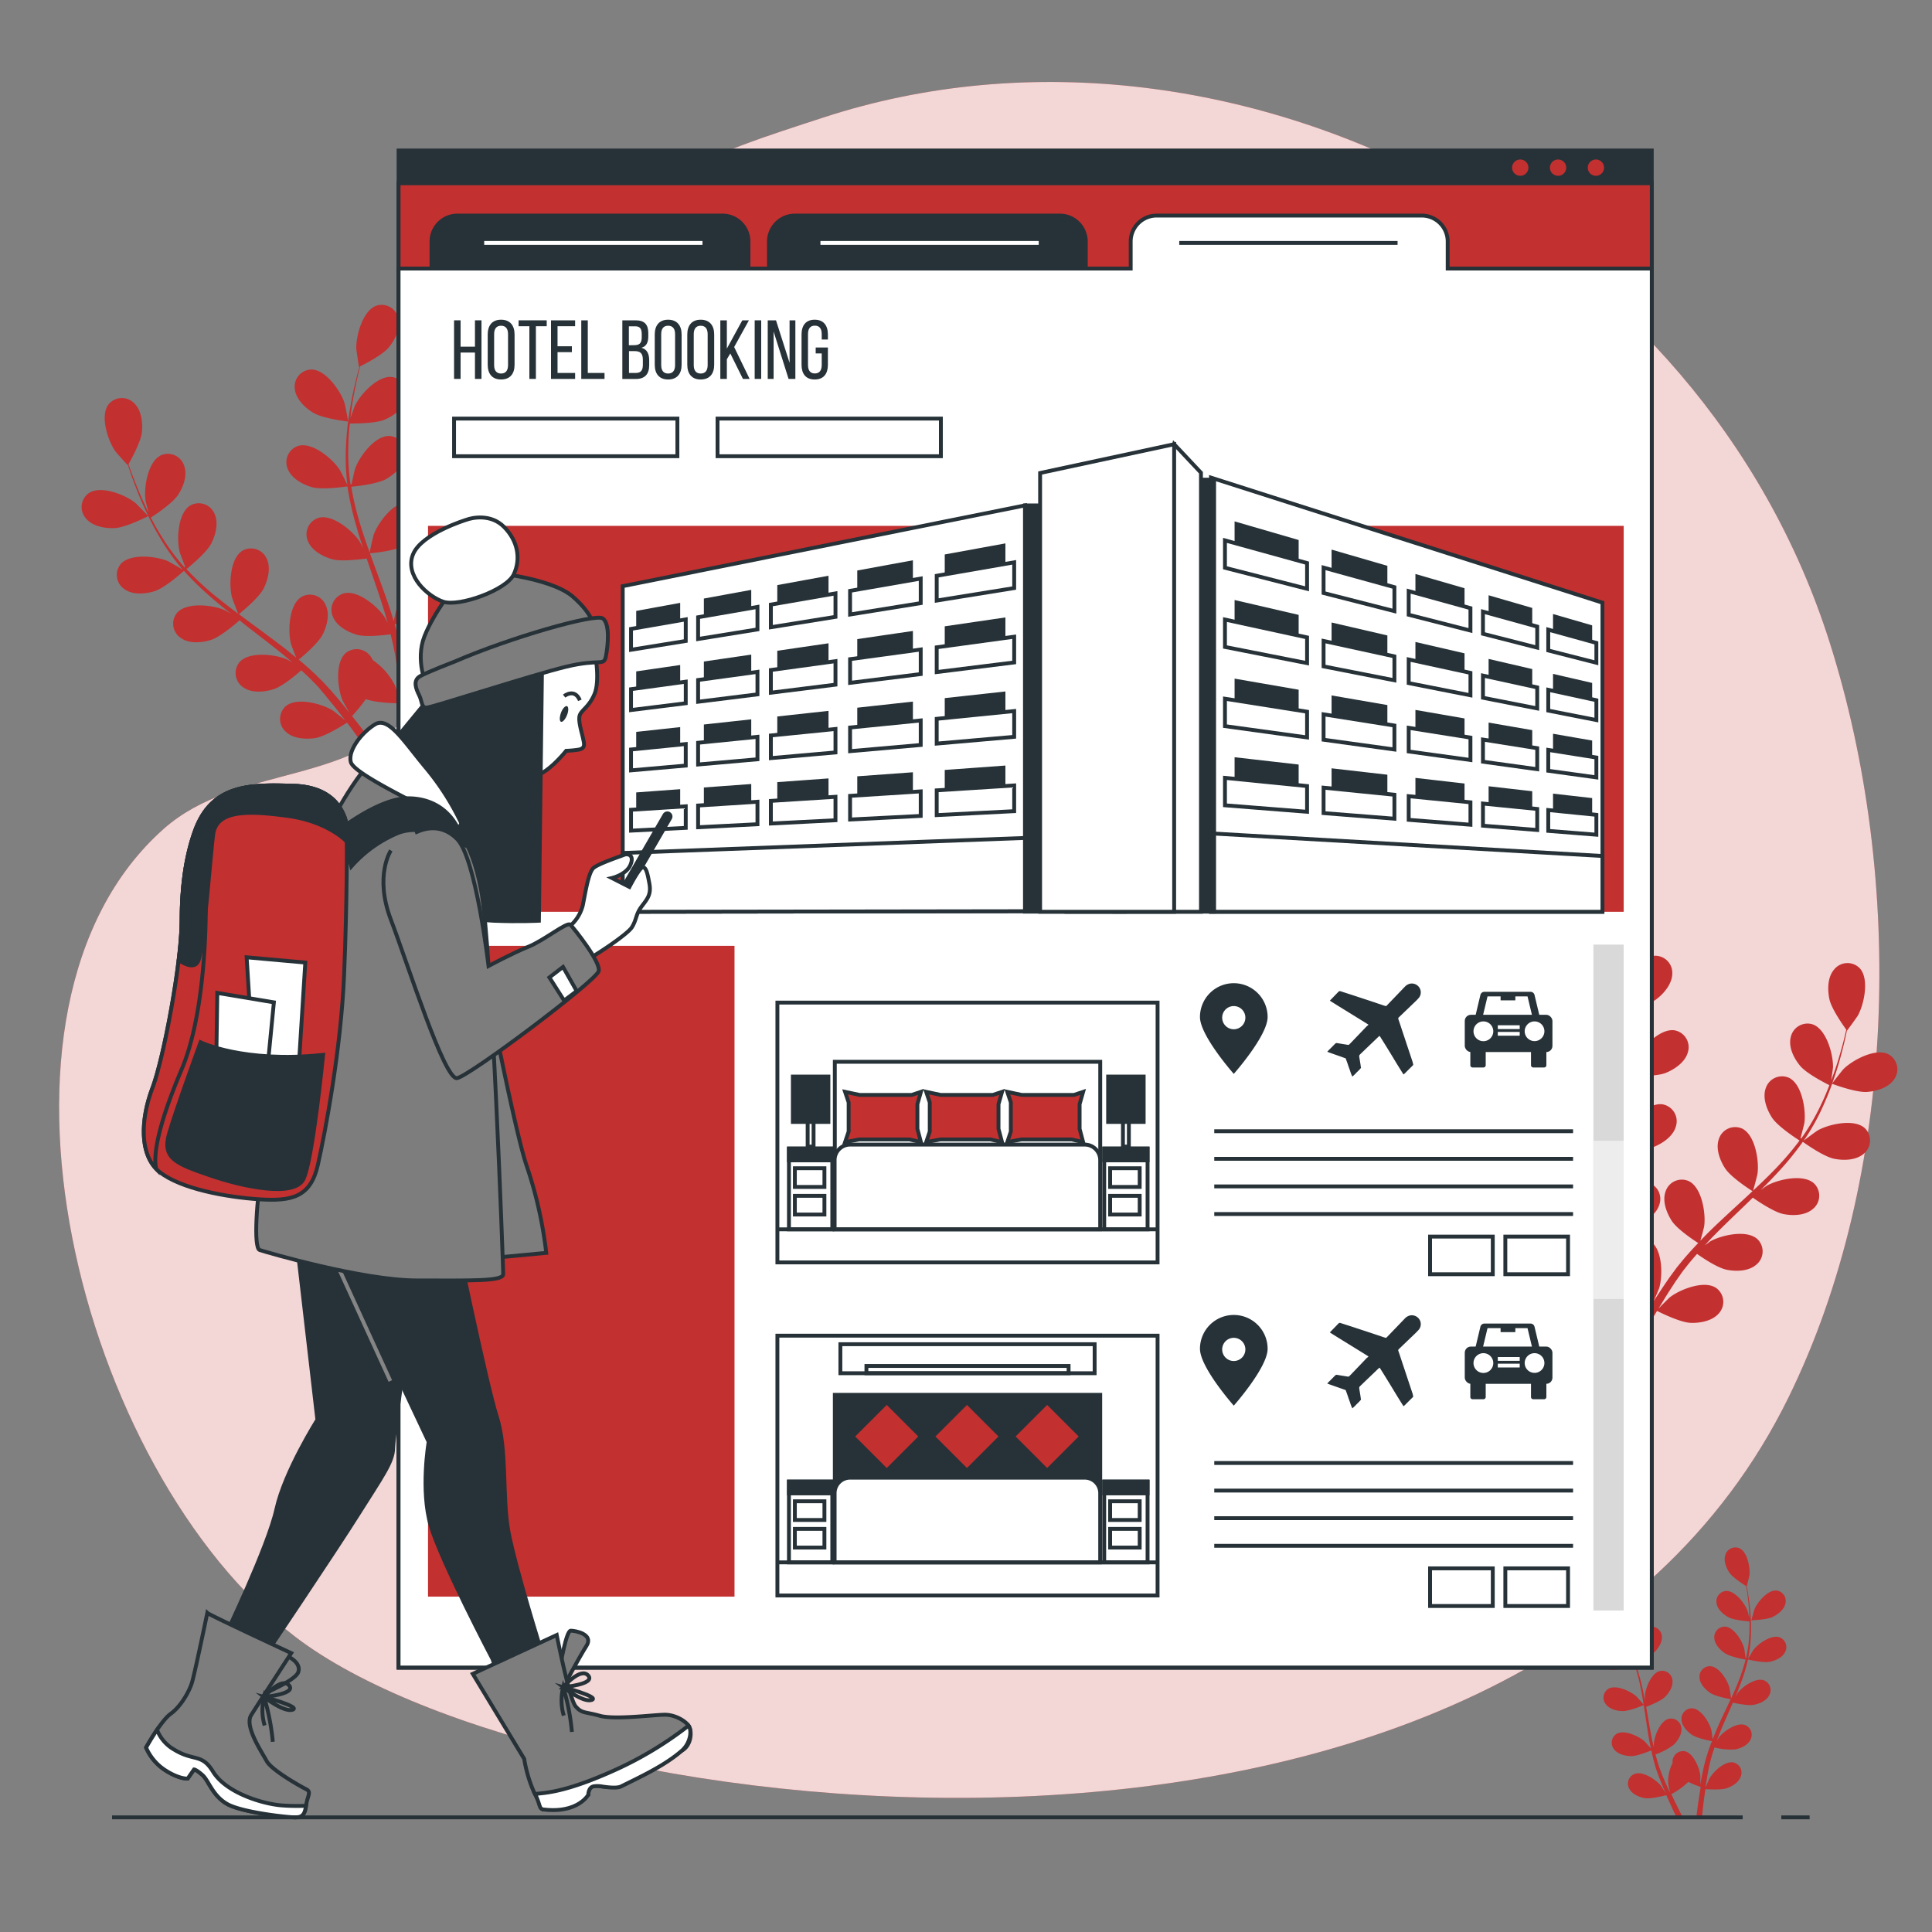 <svg xmlns="http://www.w3.org/2000/svg" viewBox="0 0 500 500"><rect x="0" y="0" width="500" height="500" fill="#808080" stroke="none"/><g id="freepik--background-simple--inject-3"><path d="M462.86,361.67C491.07,304.19,493,227.6,473.5,166.2,456.73,113.34,419.41,73,376.31,49,326.3,21.15,266.7,12.86,213,30.44c-14.11,4.62-27.86,8.86-41.17,16.46-54.56,31.14-44,107.88-63.17,134.58-16.11,22.46-46.9,15.84-66.32,33.05C-10,261,20.3,380.69,76.48,423.65,141.89,473.67,393,504,462.86,361.67Z" style="fill:#C33030"></path><path d="M462.86,361.67C491.07,304.19,493,227.6,473.5,166.2,456.73,113.34,419.41,73,376.31,49,326.3,21.15,266.7,12.86,213,30.44c-14.11,4.62-27.86,8.86-41.17,16.46-54.56,31.14-44,107.88-63.17,134.58-16.11,22.46-46.9,15.84-66.32,33.05C-10,261,20.3,380.69,76.48,423.65,141.89,473.67,393,504,462.86,361.67Z" style="fill:#fff;opacity:0.8"></path></g><g id="freepik--Plants--inject-3"><path d="M29.59,136.68c2.93-.11,8.78-3.1,8.79-3.11s-3.14-3.26-3.37-3.44c-2.61-2.09-8.88-4.59-12-2.53a4.43,4.43,0,0,0-.78,6.55C23.89,136.2,27.09,136.77,29.59,136.68Z" style="fill:#C33030"></path><path d="M90.09,109.09c.07,0-.82-4.45-.91-4.73-1-3.18-4.88-8.73-8.62-8.73a4.43,4.43,0,0,0-4.27,5c.27,2.63,2.62,4.88,4.76,6.18C83.55,108.35,90.08,109.09,90.09,109.09Z" style="fill:#C33030"></path><path d="M97.41,79.11c-3.53,1.26-5.3,7.78-5.2,11.12,0,.29.67,4.79.73,4.76L93,95c-.28,1-.58,2.14-.88,3.35-.53,2.24-1.12,4.78-1.56,7.59a78.06,78.06,0,0,0-1,9.13,58.67,58.67,0,0,0,.32,10.27.5.5,0,0,1,0,.12c-.46-1-1.83-3.74-2-3.94-1.83-2.8-7-7.13-10.62-6.15a4.44,4.44,0,0,0-2.79,6c1,2.46,3.81,4,6.22,4.7,2.7.77,8.74-.12,9.22-.2A78.17,78.17,0,0,0,92.17,136c.54,2,1.16,3.91,1.8,5.87-.43-.85-.81-1.61-.88-1.71-1.83-2.8-7-7.13-10.62-6.15a4.44,4.44,0,0,0-2.79,6c.95,2.46,3.82,4,6.22,4.7s7.6,0,9-.16c.26.75.5,1.5.76,2.24,1.23,3.58,2.47,7.15,3.58,10.69.39,1.24.73,2.48,1.08,3.72-.38-.75-.71-1.38-.77-1.47-1.82-2.8-7-7.14-10.61-6.15a4.43,4.43,0,0,0-2.8,6c1,2.46,3.82,4,6.22,4.69s7.1.1,8.72-.12c.32,1.28.64,2.57.88,3.82.15.86.36,1.68.46,2.56s.24,1.71.35,2.56c.17,1.63.35,3.32.47,4.92.09,1.12.16,2.18.23,3.25-.37-1.25-1.16-3.67-1.25-3.86a17.2,17.2,0,0,0-5.72-6.54A4.75,4.75,0,0,0,96,170a4.43,4.43,0,0,0-6.51-1c-2.84,2.44-2.15,9.16-.85,12.24.08.19,1.13,2.07,1.81,3.24-.51-.63-1-1.25-1.52-1.89-1-1.27-2.11-2.52-3.26-3.86l-1.75-1.9c-.57-.65-1.26-1.26-1.89-1.9-1.49-1.45-3.08-2.85-4.71-4.23,1.12-.91,5-4.2,6.16-6.44s1.94-5.38.77-7.75a4.42,4.42,0,0,0-6.28-2c-3.18,2-3.51,8.73-2.69,12,0,.2.89,2.46,1.38,3.7-1-.82-2-1.64-3-2.44-3-2.29-6-4.52-9.06-6.76l-2.78-2.07c.4-.32,5.14-4.14,6.41-6.64,1.12-2.23,1.93-5.39.77-7.76a4.45,4.45,0,0,0-6.29-2c-3.17,2-3.51,8.73-2.69,12,.06.25,1.28,3.5,1.63,4.31-2-1.52-4-3.06-6-4.66a77.62,77.62,0,0,1-7.4-6.91c.19-.15,5.15-4.1,6.45-6.67,1.12-2.23,1.93-5.39.77-7.76a4.43,4.43,0,0,0-6.28-2c-3.18,2-3.51,8.72-2.7,12,.05.22,1,2.7,1.45,3.87l-.18.11a57.69,57.69,0,0,1-6.06-8.18c-1-1.58-1.86-3.15-2.67-4.7,1-.64,5.54-3.63,7-5.81s2.52-5.14,1.62-7.63a4.43,4.43,0,0,0-6-2.68c-3.38,1.62-4.45,8.29-4,11.6,0,.18.48,2,.83,3.29-.35-.7-.73-1.42-1-2.1-1.23-2.55-2.2-5-3-7.11-.47-1.22-.87-2.34-1.23-3.38.65-1.14,3.23-5.78,3.48-8.33s-.14-5.72-2.08-7.51a4.44,4.44,0,0,0-6.59.4c-2.24,3-.12,9.4,1.81,12.13.16.24,3.19,3.63,3.23,3.57l0-.07c.33,1,.69,2.1,1.11,3.28.79,2.16,1.71,4.6,2.88,7.19a79.59,79.59,0,0,0,4.19,8.18,57.63,57.63,0,0,0,5.93,8.38l.09.09c-.93-.58-3.6-2.1-3.81-2.2-3.07-1.32-9.78-2.08-12.25.73a4.44,4.44,0,0,0,1,6.53c2.15,1.53,5.39,1.23,7.77.49,2.69-.85,7.23-4.93,7.59-5.26A77.51,77.51,0,0,0,55,154.9c1.53,1.33,3.13,2.63,4.74,3.9-.83-.47-1.56-.89-1.67-.93-3.07-1.33-9.78-2.09-12.25.73a4.43,4.43,0,0,0,1,6.52c2.15,1.53,5.39,1.24,7.77.49s6.37-4.16,7.4-5.08L63.8,162c3,2.31,6,4.6,8.88,6.93,1,.82,2,1.67,3,2.52-.73-.42-1.35-.77-1.45-.81-3.07-1.33-9.78-2.09-12.25.73a4.43,4.43,0,0,0,1,6.52c2.15,1.53,5.39,1.24,7.78.49s6-3.83,7.2-4.91c1,.89,1.94,1.79,2.84,2.7.6.63,1.22,1.2,1.79,1.88L84.23,180c1,1.27,2.12,2.58,3.11,3.85.69.87,1.33,1.72,2,2.58-1-.83-3-2.42-3.17-2.53-2.84-1.78-9.35-3.55-12.22-1.14a4.44,4.44,0,0,0,0,6.6c1.89,1.84,5.14,2,7.61,1.66,2.72-.42,7.64-3.61,8.26-4,1.07,1.41,2.09,2.8,3,4.12,1.62,2.25,3.06,4.34,4.32,6.22l2.18-1.05c-1.37-1.95-2.94-4.13-4.71-6.48-1.08-1.44-2.27-3-3.5-4.51a49,49,0,0,0,3.57-4.39c2.63,1,8.11,1.09,8.81,1.09.11,1.77.21,3.49.27,5.12q.15,3.78.16,6.95l2.34-1.13c-.06-1.83-.16-3.82-.29-5.93-.1-1.8-.25-3.72-.43-5.69.7-.17,6.4-1.62,8.56-3.34,2-1.55,4-4.07,4-6.72a4.44,4.44,0,0,0-4.87-4.45c-3.71.47-6.84,6.46-7.46,9.74,0,.19-.2,2.34-.28,3.7-.07-.81-.13-1.59-.22-2.41-.16-1.64-.37-3.27-.59-5-.13-.85-.27-1.7-.41-2.56s-.35-1.74-.52-2.62c-.45-2-1-4.08-1.6-6.12,1.43-.15,6.51-.73,8.69-2s4.58-3.42,4.92-6a4.43,4.43,0,0,0-4.13-5.14c-3.75-.1-7.74,5.34-8.85,8.5-.07.19-.61,2.54-.89,3.84-.37-1.22-.73-2.45-1.15-3.68-1.19-3.54-2.52-7.09-3.82-10.64-.4-1.08-.79-2.17-1.18-3.26.51,0,6.57-.61,9-2,2.16-1.24,4.58-3.43,4.92-6.05a4.44,4.44,0,0,0-4.14-5.14c-3.74-.1-7.74,5.35-8.85,8.5-.08.24-.86,3.62-1,4.49-.86-2.39-1.69-4.78-2.42-7.18a78.35,78.35,0,0,1-2.35-9.84c.24,0,6.56-.58,9.06-2,2.16-1.24,4.58-3.42,4.92-6a4.43,4.43,0,0,0-4.14-5.13c-3.74-.1-7.74,5.34-8.85,8.49-.07.21-.66,2.79-.91,4H90.7A57.2,57.2,0,0,1,90.16,115c0-1.87.19-3.65.37-5.39,1.19,0,6.62,0,9-1s4.93-2.9,5.55-5.46a4.44,4.44,0,0,0-3.54-5.57c-3.71-.51-8.28,4.46-9.73,7.48-.08.16-.7,1.92-1.13,3.2.1-.78.18-1.59.28-2.34.39-2.8.91-5.35,1.4-7.6.28-1.27.57-2.42.84-3.5,1.18-.59,5.88-3,7.49-5s3-4.85,2.41-7.41A4.43,4.43,0,0,0,97.41,79.11Z" style="fill:#C33030"></path><path d="M483.17,282.59c-2.92.21-9.07-2.12-9.08-2.12s2.77-3.59,3-3.79c2.36-2.36,8.32-5.54,11.65-3.83a4.43,4.43,0,0,1,1.5,6.42C488.78,281.49,485.66,282.41,483.17,282.59Z" style="fill:#C33030"></path><path d="M420,261.78c-.07,0,.33-4.51.39-4.8.67-3.27,3.89-9.21,7.61-9.62a4.43,4.43,0,0,1,4.79,4.53c0,2.64-2.07,5.13-4.05,6.66C426.44,260.34,420,261.78,420,261.78Z" style="fill:#C33030"></path><path d="M409.47,232.79c3.64.86,6.11,7.15,6.37,10.48,0,.29-.13,4.83-.2,4.81l-.07,0c.39,1,.81,2.06,1.24,3.23.77,2.17,1.63,4.63,2.38,7.38a77.37,77.37,0,0,1,2,9,57.22,57.22,0,0,1,.8,10.24.49.49,0,0,1,0,.12c.35-1,1.42-3.91,1.53-4.13,1.51-3,6.18-7.85,9.88-7.27a4.44,4.44,0,0,1,3.43,5.64c-.68,2.55-3.36,4.4-5.67,5.35-2.6,1.07-8.71.83-9.19.81a80.23,80.23,0,0,1-1.07,10.42c-.33,2-.73,4-1.15,6,.33-.89.63-1.69.68-1.79,1.51-3,6.19-7.86,9.89-7.27a4.43,4.43,0,0,1,3.42,5.63c-.67,2.56-3.35,4.4-5.66,5.35s-7.55.87-8.93.83c-.17.77-.33,1.54-.51,2.31-.83,3.69-1.67,7.37-2.39,11-.25,1.28-.45,2.55-.66,3.82.29-.79.55-1.45.59-1.55,1.52-3,6.19-7.86,9.89-7.27a4.43,4.43,0,0,1,3.43,5.63c-.68,2.56-3.36,4.41-5.67,5.35s-7.05.88-8.68.83c-.18,1.31-.35,2.62-.46,3.9-.05.87-.17,1.71-.17,2.59s0,1.73-.08,2.58c0,1.65,0,3.34.08,5,0,1.11.08,2.18.12,3.25.24-1.28.76-3.77.82-4a17.26,17.26,0,0,1,5-7.12,5.1,5.1,0,0,1,.39-.9,4.43,4.43,0,0,1,6.36-1.74c3.09,2.12,3.13,8.87,2.18,12.08-.06.19-.89,2.17-1.44,3.41.43-.68.84-1.35,1.3-2,.89-1.38,1.82-2.74,2.82-4.2l1.53-2.08c.5-.71,1.11-1.39,1.67-2.1,1.32-1.6,2.75-3.16,4.22-4.71-1.21-.78-5.46-3.62-6.83-5.73s-2.51-5.14-1.61-7.62a4.42,4.42,0,0,1,6-2.68c3.38,1.62,4.44,8.29,4,11.6,0,.21-.62,2.55-1,3.82.89-.92,1.77-1.84,2.7-2.74,2.69-2.61,5.49-5.16,8.27-7.72.85-.78,1.69-1.57,2.53-2.36-.43-.27-5.56-3.54-7.09-5.9-1.36-2.09-2.51-5.14-1.61-7.62a4.43,4.43,0,0,1,6-2.68c3.37,1.62,4.44,8.29,4,11.6,0,.25-.89,3.61-1.15,4.46,1.86-1.74,3.69-3.49,5.43-5.28a76.66,76.66,0,0,0,6.59-7.68c-.2-.13-5.56-3.52-7.13-5.93-1.36-2.1-2.51-5.14-1.61-7.63a4.43,4.43,0,0,1,6-2.68c3.38,1.62,4.44,8.29,4,11.61,0,.21-.68,2.78-1,4l.19.09a56.79,56.79,0,0,0,5.13-8.79c.82-1.68,1.5-3.34,2.14-5-1.07-.53-5.9-3-7.56-5s-3.06-4.83-2.44-7.4a4.44,4.44,0,0,1,5.7-3.33c3.53,1.25,5.32,7.76,5.24,11.1,0,.18-.26,2-.47,3.36.28-.73.57-1.49.82-2.2.94-2.67,1.64-5.18,2.24-7.4.33-1.27.6-2.42.84-3.5-.77-1.06-3.83-5.39-4.36-7.89s-.49-5.7,1.24-7.7a4.43,4.43,0,0,1,6.59-.32c2.56,2.73,1.15,9.33-.46,12.26-.14.25-2.79,3.95-2.83,3.9l0-.07c-.22,1.05-.46,2.16-.75,3.38-.55,2.24-1.19,4.76-2.08,7.47a79.72,79.72,0,0,1-3.27,8.58,57.32,57.32,0,0,1-5,9,.86.86,0,0,1-.07.1c.86-.67,3.34-2.48,3.55-2.6,2.9-1.66,9.49-3.14,12.25-.61a4.43,4.43,0,0,1-.25,6.59c-2,1.75-5.23,1.82-7.68,1.33-2.76-.54-7.72-4.1-8.12-4.39a76.66,76.66,0,0,1-6.63,8.09c-1.39,1.5-2.83,3-4.29,4.4.77-.56,1.46-1.05,1.56-1.11,2.91-1.66,9.49-3.15,12.25-.62a4.42,4.42,0,0,1-.25,6.59c-2,1.76-5.22,1.83-7.67,1.34s-6.78-3.44-7.91-4.24c-.56.55-1.12,1.11-1.69,1.65-2.73,2.62-5.47,5.23-8.07,7.87-.92.92-1.79,1.87-2.66,2.82.68-.5,1.26-.91,1.35-1,2.91-1.65,9.49-3.14,12.25-.61a4.42,4.42,0,0,1-.25,6.59c-2,1.76-5.22,1.82-7.67,1.34s-6.36-3.16-7.7-4.1c-.87,1-1.74,2-2.53,3-.53.7-1.08,1.33-1.57,2.06l-1.49,2.12c-.9,1.38-1.83,2.8-2.67,4.16-.59,1-1.13,1.87-1.69,2.78.91-.93,2.71-2.72,2.88-2.86,2.62-2.07,8.91-4.54,12-2.46a4.43,4.43,0,0,1,.75,6.55c-1.68,2-4.89,2.59-7.38,2.49-2.75-.12-8-2.76-8.65-3.09-.91,1.52-1.78,3-2.57,4.43-1.37,2.41-2.57,4.65-3.62,6.65l-2.27-.8c1.14-2.08,2.46-4.42,4-7,.91-1.55,1.92-3.19,3-4.86a48.71,48.71,0,0,1-4-4c-2.5,1.32-7.94,2-8.64,2,.08,1.77.18,3.5.3,5.12.17,2.52.38,4.83.59,6.92l-2.44-.86q-.21-2.75-.37-5.93c-.09-1.8-.15-3.72-.19-5.7-.72-.09-6.54-.91-8.87-2.38-2.11-1.33-4.43-3.61-4.66-6.25a4.43,4.43,0,0,1,4.35-5c3.74.06,7.51,5.67,8.48,8.87.06.19.45,2.3.68,3.64,0-.8,0-1.59,0-2.42,0-1.64,0-3.29,0-5.05,0-.85.08-1.72.12-2.59s.16-1.77.24-2.66c.22-2.07.54-4.16.92-6.26-1.44,0-6.56,0-8.86-1s-4.93-2.91-5.55-5.47a4.43,4.43,0,0,1,3.55-5.56c3.71-.51,8.28,4.46,9.72,7.47.09.19.89,2.47,1.3,3.73.24-1.26.47-2.51.74-3.78.81-3.65,1.74-7.33,2.64-11,.28-1.13.55-2.25.82-3.37-.52,0-6.6.11-9.17-1-2.29-1-4.93-2.9-5.55-5.47a4.42,4.42,0,0,1,3.54-5.55c3.71-.51,8.28,4.46,9.73,7.47.11.23,1.25,3.51,1.5,4.36.59-2.47,1.15-4.94,1.61-7.4a78.75,78.75,0,0,0,1.27-10c-.24,0-6.59.13-9.23-1-2.29-1-4.93-2.9-5.55-5.47a4.43,4.43,0,0,1,3.55-5.56c3.71-.51,8.28,4.46,9.72,7.47.1.2,1,2.7,1.36,3.9l.21,0a56.9,56.9,0,0,0-.57-10.16c-.25-1.86-.59-3.61-1-5.32-1.18.15-6.57.75-9.06,0s-5.22-2.34-6.12-4.82a4.44,4.44,0,0,1,2.91-5.92c3.63-.91,8.72,3.53,10.49,6.37.1.15.9,1.83,1.47,3.06-.18-.77-.35-1.57-.53-2.3-.69-2.74-1.49-5.21-2.22-7.4-.42-1.24-.83-2.35-1.22-3.38-1.24-.46-6.18-2.38-8-4.18s-3.55-4.48-3.2-7.11A4.43,4.43,0,0,1,409.47,232.79Z" style="fill:#C33030"></path><path d="M458.86,418.42c-1.6.8-5.61.91-5.61.91s.72-2.67.79-2.83c.79-1.88,3.42-5.06,5.69-4.87a2.7,2.7,0,0,1,2.35,3.27C461.78,416.49,460.23,417.74,458.86,418.42Z" style="fill:#C33030"></path><path d="M418.36,421.36s-.86-2.63-.9-2.8c-.38-2,.06-6.11,2.06-7.21a2.7,2.7,0,0,1,3.76,1.45c.63,1.48,0,3.38-.74,4.7C421.65,419.05,418.36,421.36,418.36,421.36Z" style="fill:#C33030"></path><path d="M431.24,464.59c.49,1.11,1,2.18,1.44,3.17s.78,1.64,1.15,2.39h1.59c-.48-.92-1-1.91-1.52-3-.44-.89-.9-1.84-1.36-2.82a19.6,19.6,0,0,0,4.4-3.17,27.42,27.42,0,0,0,3.2,1.31c-.2,1.19-.39,2.35-.55,3.44-.22,1.53-.4,2.94-.55,4.22h1.45c.12-1.23.26-2.58.44-4,.12-1,.27-2,.43-3.1.44,0,4,.31,5.6-.27s3.11-1.58,3.59-3.12a2.7,2.7,0,0,0-1.95-3.52c-2.24-.45-5.22,2.4-6.21,4.18-.07.12-.67,1.55-1,2.29.09-.65.19-1.29.3-2,.16-1,.36-2,.54-3,.11-.51.23-1,.35-1.54s.27-1,.4-1.53c.22-.75.48-1.52.74-2.28a17.09,17.09,0,0,0,5.3.52c1.49-.29,3.32-1.09,4-2.54a2.71,2.71,0,0,0-1.39-3.78c-2.15-.78-5.52,1.59-6.78,3.2,0,.05-.27.42-.54.86.28-.74.55-1.48.85-2.22.86-2.09,1.79-4.2,2.73-6.31l.57-1.33c.82.19,3.93.86,5.45.56s3.32-1.09,4-2.55a2.71,2.71,0,0,0-1.39-3.78c-2.15-.78-5.52,1.59-6.78,3.2,0,.06-.32.5-.62,1,.49-1.15,1-2.31,1.4-3.48a47.43,47.43,0,0,0,1.86-6.11c.29.07,3.92.92,5.61.59,1.5-.3,3.32-1.09,4-2.54a2.71,2.71,0,0,0-1.4-3.78c-2.14-.79-5.52,1.59-6.77,3.2-.09.11-1.07,1.71-1.4,2.29a.19.19,0,0,1,0-.07,36.44,36.44,0,0,0,.72-6.23,48.33,48.33,0,0,0-.15-5.61c-.13-1.73-.35-3.31-.56-4.7-.12-.75-.25-1.44-.37-2.08l0,0s.67-2.68.69-2.86c.23-2-.51-6.08-2.59-7a2.7,2.7,0,0,0-3.64,1.72c-.52,1.53.22,3.37,1.08,4.63s3.62,3,4.3,3.45c.12.66.23,1.38.34,2.17.18,1.39.37,3,.46,4.7,0,.46,0,.95.05,1.43-.2-.8-.48-1.9-.52-2-.73-1.91-3.26-5.17-5.54-5.05a2.7,2.7,0,0,0-2.44,3.2c.24,1.6,1.75,2.89,3.1,3.62s4.71,1,5.43,1.07c0,1.07,0,2.16-.05,3.3a36,36,0,0,1-.85,6.16h-.13c-.09-.76-.32-2.36-.36-2.49-.51-2-2.67-5.5-4.95-5.63a2.72,2.72,0,0,0-2.78,2.92c.07,1.61,1.43,3.06,2.69,3.93,1.45,1,5.26,1.66,5.41,1.69a48.54,48.54,0,0,1-1.94,5.87c-.56,1.42-1.19,2.83-1.84,4.24,0-.53-.35-2.63-.38-2.78-.52-2-2.67-5.5-5-5.63a2.71,2.71,0,0,0-2.77,2.92c.07,1.61,1.43,3.06,2.68,3.93,1.41,1,5.07,1.63,5.38,1.68-.3.64-.59,1.28-.89,1.93-1,2.09-2,4.18-2.87,6.28-.32.72-.6,1.45-.89,2.18-.1-.81-.31-2.27-.34-2.39-.51-2-2.67-5.5-4.95-5.63a2.72,2.72,0,0,0-2.78,2.92c.07,1.61,1.43,3.06,2.69,3.93s4.32,1.49,5.19,1.65c-.48,1.21-.92,2.42-1.29,3.64-.15.53-.34,1.06-.46,1.57s-.25,1-.38,1.53c-.22,1.06-.43,2-.61,3-.1.5-.17,1-.26,1.46,0-.83,0-2.15,0-2.27-.21-2-1.81-5.83-4-6.31a2.71,2.71,0,0,0-3.19,2.46,4,4,0,0,0,0,.6,10.53,10.53,0,0,0-1.15,5.18c0,.13.3,1.66.47,2.43-.28-.59-.55-1.18-.83-1.8-.41-.9-.8-1.85-1.19-2.78l-.57-1.48c-.2-.49-.33-1-.5-1.5-.23-.74-.44-1.52-.65-2.3a17.26,17.26,0,0,0,4.71-2.49c1.09-1.07,2.17-2.74,2-4.34a2.71,2.71,0,0,0-3.25-2.39c-2.22.53-3.73,4.37-3.89,6.41,0,.07,0,.5,0,1-.18-.76-.36-1.53-.52-2.31-.44-2.22-.82-4.49-1.21-6.77-.08-.48-.17-.95-.25-1.43.79-.29,3.75-1.45,4.85-2.54s2.17-2.74,1.95-4.34a2.7,2.7,0,0,0-3.24-2.38c-2.23.53-3.73,4.37-3.89,6.4,0,.08,0,.59,0,1.17-.23-1.23-.48-2.46-.76-3.67a47.37,47.37,0,0,0-1.82-6.13c.28-.1,3.78-1.39,5-2.6s2.16-2.74,1.95-4.34A2.7,2.7,0,0,0,427,421c-2.22.53-3.72,4.37-3.88,6.4,0,.15.05,2,.1,2.69l0-.07a35.33,35.33,0,0,0-2.83-5.6,49.49,49.49,0,0,0-3.22-4.59c-1.07-1.38-2.12-2.57-3.07-3.61-.51-.57-1-1.07-1.45-1.54h.05s-.92-2.61-1-2.76c-.93-1.82-3.78-4.8-6-4.44a2.7,2.7,0,0,0-2.09,3.44c.41,1.56,2.05,2.69,3.46,3.27s4.68.52,5.49.5c.46.49,1,1,1.47,1.62.92,1.07,1.95,2.28,3,3.67.27.37.55.78.83,1.17-.6-.56-1.45-1.32-1.54-1.39-1.66-1.19-5.56-2.51-7.4-1.15a2.7,2.7,0,0,0-.27,4c1.08,1.19,3.06,1.44,4.58,1.3s4.49-1.74,5.12-2.1c.61.88,1.21,1.79,1.78,2.78a34.64,34.64,0,0,1,2.68,5.61l-.11.06c-.5-.58-1.57-1.79-1.67-1.88-1.52-1.37-5.25-3.11-7.23-2a2.7,2.7,0,0,0-.71,4c1,1.31,2.88,1.77,4.41,1.8,1.75,0,5.31-1.52,5.44-1.58a46.68,46.68,0,0,1,1.62,6c.32,1.49.57,3,.81,4.56-.34-.43-1.74-2-1.86-2.12-1.52-1.36-5.25-3.11-7.23-2a2.71,2.71,0,0,0-.71,4c.95,1.3,2.88,1.77,4.41,1.79,1.71,0,5.13-1.43,5.41-1.56l.33,2.09c.34,2.29.67,4.58,1.06,6.83.14.78.31,1.54.47,2.31-.53-.62-1.51-1.72-1.6-1.81-1.52-1.36-5.26-3.11-7.24-2a2.71,2.71,0,0,0-.71,4c.95,1.3,2.89,1.76,4.41,1.79s4.43-1.14,5.24-1.48c.27,1.27.58,2.52.93,3.74.17.53.3,1.07.49,1.57s.36,1,.53,1.48c.4,1,.76,1.94,1.16,2.87.19.46.39.9.58,1.36-.44-.71-1.15-1.81-1.23-1.91-1.29-1.57-4.72-3.87-6.85-3a2.7,2.7,0,0,0-1.3,3.81c.74,1.44,2.58,2.19,4.08,2.45C427.34,465.59,430.82,464.7,431.24,464.59Z" style="fill:#C33030"></path></g><g id="freepik--web-page--inject-3"><rect x="103.15" y="38.95" width="324.33" height="384.12" style="fill:#263238;stroke:#263238;stroke-miterlimit:10"></rect><path d="M396.05,43.39a2.61,2.61,0,1,1-2.61-2.61A2.61,2.61,0,0,1,396.05,43.39Z" style="fill:#C33030;stroke:#263238;stroke-miterlimit:10"></path><path d="M405.84,43.39a2.61,2.61,0,1,1-2.61-2.61A2.61,2.61,0,0,1,405.84,43.39Z" style="fill:#C33030;stroke:#263238;stroke-miterlimit:10"></path><path d="M415.63,43.39A2.61,2.61,0,1,1,413,40.78,2.61,2.61,0,0,1,415.63,43.39Z" style="fill:#C33030;stroke:#263238;stroke-miterlimit:10"></path><rect x="103.15" y="47.43" width="324.33" height="384.12" style="fill:#C33030;stroke:#263238;stroke-miterlimit:10"></rect><path d="M193.7,69.5v-7A6.71,6.71,0,0,0,187,55.79H118.38a6.71,6.71,0,0,0-6.71,6.71v7h-8.52V431.55H427.48V69.5Z" style="fill:#263238;stroke:#263238;stroke-miterlimit:10"></path><path d="M281,69.5v-7a6.71,6.71,0,0,0-6.71-6.71H205.67A6.72,6.72,0,0,0,199,62.5v7H103.15V431.55H427.48V69.5Z" style="fill:#263238;stroke:#263238;stroke-miterlimit:10"></path><path d="M374.66,69.5v-7A6.71,6.71,0,0,0,368,55.79H299.34a6.72,6.72,0,0,0-6.72,6.71v7H103.15V431.55H427.48V69.5Z" style="fill:#fff;stroke:#263238;stroke-miterlimit:10"></path><rect x="201.19" y="259.47" width="98.39" height="67.24" style="fill:none;stroke:#263238;stroke-miterlimit:10"></rect><rect x="110.77" y="136.09" width="309.44" height="99.88" style="fill:#C33030"></rect><rect x="110.77" y="244.78" width="79.32" height="168.43" style="fill:#C33030"></rect><polygon points="414.71 235.97 313.4 235.97 313.4 123.61 414.71 155.97 414.71 235.97" style="fill:#fff;stroke:#263238;stroke-miterlimit:10"></polygon><polygon points="414.71 235.97 313.4 235.97 313.4 215.68 414.71 221.53 414.71 235.97" style="fill:#fff;stroke:#263238;stroke-miterlimit:10"></polygon><polygon points="335.59 146.84 320.01 142.63 320.01 135.6 335.59 140.13 335.59 146.84" style="fill:#263238;stroke:#263238;stroke-miterlimit:10"></polygon><polygon points="338.27 152.38 317.02 146.94 317.02 139.85 338.27 145.72 338.27 152.38" style="fill:#fff;stroke:#263238;stroke-miterlimit:10"></polygon><polygon points="358.55 153.05 345.11 149.42 345.11 142.9 358.55 146.81 358.55 153.05" style="fill:#263238;stroke:#263238;stroke-miterlimit:10"></polygon><polygon points="360.87 158.16 342.54 153.47 342.54 146.9 360.87 151.96 360.87 158.16" style="fill:#fff;stroke:#263238;stroke-miterlimit:10"></polygon><polygon points="378.52 158.45 366.81 155.29 366.81 149.21 378.52 152.61 378.52 158.45" style="fill:#263238;stroke:#263238;stroke-miterlimit:10"></polygon><polygon points="380.55 163.19 364.57 159.1 364.57 152.98 380.55 157.39 380.55 163.19" style="fill:#fff;stroke:#263238;stroke-miterlimit:10"></polygon><polygon points="396.04 163.19 385.75 160.41 385.75 154.72 396.04 157.71 396.04 163.19" style="fill:#263238;stroke:#263238;stroke-miterlimit:10"></polygon><polygon points="397.83 167.61 383.79 164.02 383.79 158.29 397.83 162.16 397.83 167.61" style="fill:#fff;stroke:#263238;stroke-miterlimit:10"></polygon><polygon points="411.55 167.39 402.42 164.92 402.42 159.57 411.55 162.22 411.55 167.39" style="fill:#263238;stroke:#263238;stroke-miterlimit:10"></polygon><polygon points="413.14 171.52 400.69 168.34 400.69 162.95 413.14 166.39 413.14 171.52" style="fill:#fff;stroke:#263238;stroke-miterlimit:10"></polygon><polygon points="335.59 166.24 320.01 162.94 320.01 155.91 335.59 159.53 335.59 166.24" style="fill:#263238;stroke:#263238;stroke-miterlimit:10"></polygon><polygon points="338.27 171.62 317.02 167.43 317.02 160.34 338.27 164.96 338.27 171.62" style="fill:#fff;stroke:#263238;stroke-miterlimit:10"></polygon><polygon points="358.55 171.1 345.11 168.25 345.11 161.73 358.55 164.85 358.55 171.1" style="fill:#263238;stroke:#263238;stroke-miterlimit:10"></polygon><polygon points="360.87 176.06 342.54 172.46 342.54 165.88 360.87 169.87 360.87 176.06" style="fill:#fff;stroke:#263238;stroke-miterlimit:10"></polygon><polygon points="378.52 175.32 366.81 172.84 366.81 166.77 378.52 169.48 378.52 175.32" style="fill:#263238;stroke:#263238;stroke-miterlimit:10"></polygon><polygon points="380.55 179.94 364.57 176.79 364.57 170.67 380.55 174.14 380.55 179.94" style="fill:#fff;stroke:#263238;stroke-miterlimit:10"></polygon><polygon points="396.04 179.03 385.75 176.85 385.75 171.16 396.04 173.55 396.04 179.03" style="fill:#263238;stroke:#263238;stroke-miterlimit:10"></polygon><polygon points="397.83 183.34 383.79 180.58 383.79 174.84 397.83 177.9 397.83 183.34" style="fill:#fff;stroke:#263238;stroke-miterlimit:10"></polygon><polygon points="411.55 182.31 402.42 180.38 402.42 175.03 411.55 177.14 411.55 182.31" style="fill:#263238;stroke:#263238;stroke-miterlimit:10"></polygon><polygon points="413.14 186.35 400.69 183.9 400.69 178.52 413.14 181.22 413.14 186.35" style="fill:#fff;stroke:#263238;stroke-miterlimit:10"></polygon><polygon points="335.59 185.63 320.01 183.25 320.01 176.22 335.59 178.92 335.59 185.63" style="fill:#263238;stroke:#263238;stroke-miterlimit:10"></polygon><polygon points="338.27 190.85 317.02 187.92 317.02 180.83 338.27 184.19 338.27 190.85" style="fill:#fff;stroke:#263238;stroke-miterlimit:10"></polygon><polygon points="358.55 189.14 345.11 187.09 345.11 180.57 358.55 182.89 358.55 189.14" style="fill:#263238;stroke:#263238;stroke-miterlimit:10"></polygon><polygon points="360.87 193.97 342.54 191.44 342.54 184.87 360.87 187.77 360.87 193.97" style="fill:#fff;stroke:#263238;stroke-miterlimit:10"></polygon><polygon points="378.52 192.19 366.81 190.4 366.81 184.32 378.52 186.35 378.52 192.19" style="fill:#263238;stroke:#263238;stroke-miterlimit:10"></polygon><polygon points="380.55 196.69 364.57 194.48 364.57 188.36 380.55 190.89 380.55 196.69" style="fill:#fff;stroke:#263238;stroke-miterlimit:10"></polygon><polygon points="396.04 194.87 385.75 193.29 385.75 187.6 396.04 189.38 396.04 194.87" style="fill:#263238;stroke:#263238;stroke-miterlimit:10"></polygon><polygon points="397.83 199.07 383.79 197.13 383.79 191.4 397.83 193.63 397.83 199.07" style="fill:#fff;stroke:#263238;stroke-miterlimit:10"></polygon><polygon points="411.55 197.24 402.42 195.84 402.42 190.49 411.55 192.07 411.55 197.24" style="fill:#263238;stroke:#263238;stroke-miterlimit:10"></polygon><polygon points="413.14 201.19 400.69 199.47 400.69 194.08 413.14 196.05 413.14 201.19" style="fill:#fff;stroke:#263238;stroke-miterlimit:10"></polygon><polygon points="335.59 205.03 320.01 203.56 320.01 196.53 335.59 198.31 335.59 205.03" style="fill:#263238;stroke:#263238;stroke-miterlimit:10"></polygon><polygon points="338.27 210.09 317.02 208.41 317.02 201.31 338.27 203.43 338.27 210.09" style="fill:#fff;stroke:#263238;stroke-miterlimit:10"></polygon><polygon points="358.55 207.18 345.11 205.92 345.11 199.4 358.55 200.94 358.55 207.18" style="fill:#263238;stroke:#263238;stroke-miterlimit:10"></polygon><polygon points="360.87 211.88 342.54 210.43 342.54 203.85 360.87 205.68 360.87 211.88" style="fill:#fff;stroke:#263238;stroke-miterlimit:10"></polygon><polygon points="378.52 209.06 366.81 207.96 366.81 201.88 378.52 203.22 378.52 209.06" style="fill:#263238;stroke:#263238;stroke-miterlimit:10"></polygon><polygon points="380.55 213.44 364.57 212.17 364.57 206.05 380.55 207.64 380.55 213.44" style="fill:#fff;stroke:#263238;stroke-miterlimit:10"></polygon><polygon points="396.04 210.7 385.75 209.74 385.75 204.04 396.04 205.22 396.04 210.7" style="fill:#263238;stroke:#263238;stroke-miterlimit:10"></polygon><polygon points="397.83 214.8 383.79 213.69 383.79 207.96 397.83 209.36 397.83 214.8" style="fill:#fff;stroke:#263238;stroke-miterlimit:10"></polygon><polygon points="411.55 212.16 402.42 211.3 402.42 205.95 411.55 206.99 411.55 212.16" style="fill:#263238;stroke:#263238;stroke-miterlimit:10"></polygon><polygon points="413.14 216.02 400.69 215.03 400.69 209.64 413.14 210.88 413.14 216.02" style="fill:#fff;stroke:#263238;stroke-miterlimit:10"></polygon><rect x="265.26" y="130.8" width="25.82" height="105.13" style="fill:#263238;stroke:#263238;stroke-miterlimit:10"></rect><rect x="288.39" y="124.14" width="25.82" height="111.79" style="fill:#263238;stroke:#263238;stroke-miterlimit:10"></rect><polygon points="265.26 235.82 161.16 235.97 161.16 151.7 265.26 130.8 265.26 235.82" style="fill:#fff;stroke:#263238;stroke-miterlimit:10"></polygon><polygon points="265.26 235.82 161.16 235.97 161.16 220.75 265.26 216.86 265.26 235.82" style="fill:#fff;stroke:#263238;stroke-miterlimit:10"></polygon><polygon points="175.53 162.18 165.15 163.94 165.15 158.52 175.53 156.62 175.53 162.18" style="fill:#263238;stroke:#263238;stroke-miterlimit:10"></polygon><polygon points="177.47 165.88 163.31 168.16 163.31 162.76 177.47 160.3 177.47 165.88" style="fill:#fff;stroke:#263238;stroke-miterlimit:10"></polygon><polygon points="193.92 159.05 182.66 160.97 182.66 155.32 193.92 153.26 193.92 159.05" style="fill:#263238;stroke:#263238;stroke-miterlimit:10"></polygon><polygon points="196.03 162.89 180.67 165.37 180.67 159.74 196.03 157.07 196.03 162.89" style="fill:#fff;stroke:#263238;stroke-miterlimit:10"></polygon><polygon points="213.92 155.65 201.66 157.73 201.66 151.84 213.92 149.6 213.92 155.65" style="fill:#263238;stroke:#263238;stroke-miterlimit:10"></polygon><polygon points="216.22 159.64 199.5 162.33 199.5 156.47 216.22 153.57 216.22 159.64" style="fill:#fff;stroke:#263238;stroke-miterlimit:10"></polygon><polygon points="235.76 151.93 222.36 154.21 222.36 148.06 235.76 145.6 235.76 151.93" style="fill:#263238;stroke:#263238;stroke-miterlimit:10"></polygon><polygon points="238.28 156.09 220 159.03 220 152.91 238.28 149.73 238.28 156.09" style="fill:#fff;stroke:#263238;stroke-miterlimit:10"></polygon><polygon points="259.7 147.85 245 150.35 245 143.91 259.7 141.23 259.7 147.85" style="fill:#263238;stroke:#263238;stroke-miterlimit:10"></polygon><polygon points="262.47 152.19 242.42 155.42 242.42 149.01 262.47 145.53 262.47 152.19" style="fill:#fff;stroke:#263238;stroke-miterlimit:10"></polygon><polygon points="175.53 178.23 165.15 179.62 165.15 174.19 175.53 172.68 175.53 178.23" style="fill:#263238;stroke:#263238;stroke-miterlimit:10"></polygon><polygon points="177.47 182 163.31 183.76 163.31 178.36 177.47 176.42 177.47 182" style="fill:#fff;stroke:#263238;stroke-miterlimit:10"></polygon><polygon points="193.92 175.78 182.66 177.28 182.66 171.63 193.92 169.99 193.92 175.78" style="fill:#263238;stroke:#263238;stroke-miterlimit:10"></polygon><polygon points="196.03 179.7 180.67 181.61 180.67 175.98 196.03 173.88 196.03 179.7" style="fill:#fff;stroke:#263238;stroke-miterlimit:10"></polygon><polygon points="213.92 173.11 201.66 174.74 201.66 168.85 213.92 167.06 213.92 173.11" style="fill:#263238;stroke:#263238;stroke-miterlimit:10"></polygon><polygon points="216.22 177.19 199.5 179.27 199.5 173.4 216.22 171.11 216.22 177.19" style="fill:#fff;stroke:#263238;stroke-miterlimit:10"></polygon><polygon points="235.76 170.19 222.36 171.98 222.36 165.83 235.76 163.87 235.76 170.19" style="fill:#263238;stroke:#263238;stroke-miterlimit:10"></polygon><polygon points="238.28 174.45 220 176.72 220 170.59 238.28 168.09 238.28 174.45" style="fill:#fff;stroke:#263238;stroke-miterlimit:10"></polygon><polygon points="259.7 167 245 168.96 245 162.52 259.7 160.37 259.7 167" style="fill:#263238;stroke:#263238;stroke-miterlimit:10"></polygon><polygon points="262.47 171.44 242.42 173.93 242.42 167.52 262.47 164.78 262.47 171.44" style="fill:#fff;stroke:#263238;stroke-miterlimit:10"></polygon><polygon points="175.53 194.28 165.15 195.29 165.15 189.86 175.53 188.73 175.53 194.28" style="fill:#263238;stroke:#263238;stroke-miterlimit:10"></polygon><polygon points="177.47 198.13 163.31 199.37 163.31 193.97 177.47 192.55 177.47 198.13" style="fill:#fff;stroke:#263238;stroke-miterlimit:10"></polygon><polygon points="193.92 192.5 182.66 193.59 182.66 187.95 193.92 186.72 193.92 192.5" style="fill:#263238;stroke:#263238;stroke-miterlimit:10"></polygon><polygon points="196.03 196.5 180.67 197.85 180.67 192.23 196.03 190.69 196.03 196.5" style="fill:#fff;stroke:#263238;stroke-miterlimit:10"></polygon><polygon points="213.92 190.57 201.66 191.76 201.66 185.87 213.92 184.53 213.92 190.57" style="fill:#263238;stroke:#263238;stroke-miterlimit:10"></polygon><polygon points="216.22 194.73 199.5 196.2 199.5 190.34 216.22 188.66 216.22 194.73" style="fill:#fff;stroke:#263238;stroke-miterlimit:10"></polygon><polygon points="235.76 188.46 222.36 189.75 222.36 183.6 235.76 182.13 235.76 188.46" style="fill:#263238;stroke:#263238;stroke-miterlimit:10"></polygon><polygon points="238.28 192.8 220 194.4 220 188.28 238.28 186.45 238.28 192.8" style="fill:#fff;stroke:#263238;stroke-miterlimit:10"></polygon><polygon points="259.7 186.14 245 187.56 245 181.12 259.7 179.51 259.7 186.14" style="fill:#263238;stroke:#263238;stroke-miterlimit:10"></polygon><polygon points="262.47 190.69 242.42 192.44 242.42 186.03 262.47 184.02 262.47 190.69" style="fill:#fff;stroke:#263238;stroke-miterlimit:10"></polygon><polygon points="175.53 210.34 165.15 210.96 165.15 205.54 175.53 204.78 175.53 210.34" style="fill:#263238;stroke:#263238;stroke-miterlimit:10"></polygon><polygon points="177.47 214.25 163.31 214.97 163.31 209.57 177.47 208.67 177.47 214.25" style="fill:#fff;stroke:#263238;stroke-miterlimit:10"></polygon><polygon points="193.92 209.23 182.66 209.91 182.66 204.26 193.92 203.44 193.92 209.23" style="fill:#263238;stroke:#263238;stroke-miterlimit:10"></polygon><polygon points="196.03 213.31 180.67 214.09 180.67 208.47 196.03 207.49 196.03 213.31" style="fill:#fff;stroke:#263238;stroke-miterlimit:10"></polygon><polygon points="213.92 208.03 201.66 208.77 201.66 202.88 213.92 201.99 213.92 208.03" style="fill:#263238;stroke:#263238;stroke-miterlimit:10"></polygon><polygon points="216.22 212.28 199.5 213.13 199.5 207.27 216.22 206.21 216.22 212.28" style="fill:#fff;stroke:#263238;stroke-miterlimit:10"></polygon><polygon points="235.76 206.72 222.36 207.53 222.36 201.37 235.76 200.4 235.76 206.72" style="fill:#263238;stroke:#263238;stroke-miterlimit:10"></polygon><polygon points="238.28 211.16 220 212.09 220 205.97 238.28 204.81 238.28 211.16" style="fill:#fff;stroke:#263238;stroke-miterlimit:10"></polygon><polygon points="259.7 205.28 245 206.17 245 199.73 259.7 198.66 259.7 205.28" style="fill:#263238;stroke:#263238;stroke-miterlimit:10"></polygon><polygon points="262.47 209.93 242.42 210.95 242.42 204.54 262.47 203.27 262.47 209.93" style="fill:#fff;stroke:#263238;stroke-miterlimit:10"></polygon><polygon points="310.81 235.97 276.11 235.97 303.87 114.96 310.81 122.34 310.81 235.97" style="fill:#fff;stroke:#263238;stroke-miterlimit:10"></polygon><polygon points="303.87 235.97 269.18 235.97 269.18 122.41 303.87 114.96 303.87 235.97" style="fill:#fff;stroke:#263238;stroke-miterlimit:10"></polygon><path d="M319.3,254.45a8.75,8.75,0,0,0-8.75,8.75c0,4.84,8.75,14.72,8.75,14.72s8.76-9.88,8.76-14.72A8.76,8.76,0,0,0,319.3,254.45Zm0,11.92a3,3,0,1,1,3-3A3,3,0,0,1,319.3,266.37Z" style="fill:#263238"></path><path d="M354.17,265.19c-.6-.41-9.46-5.82-10-6.22l.19-.21,2-2.06a.5.5,0,0,1,.59-.16l3.1,1,4.68,1.54,3.48,1.17.51.14c.12-.12.24-.22.34-.33l4.49-4.67a2.66,2.66,0,0,1,1.31-.8,2.33,2.33,0,0,1,2.47,1,2.25,2.25,0,0,1-.14,2.66,15.2,15.2,0,0,1-1.12,1.15l-3.89,3.73-.11.11a.45.45,0,0,0-.15.59c.35,1,.67,2,1,3,.4,1.19.8,2.39,1.19,3.58q.77,2.29,1.52,4.57a.42.42,0,0,1,0,.1c.12.44.24.43-.2.86-.61.59-1.2,1.19-1.8,1.79-.11.11-.23.2-.32.29s-.2-.12-.25-.21q-1.27-2-2.53-4.1c-1-1.64-2-3.29-3.05-4.94-.09-.14-.17-.3-.27-.44a1.55,1.55,0,0,0-.22-.24c-.31.28-.6.55-.88.83q-1.95,1.86-3.89,3.73c-.51.48-.51.49-.39,1.21l.3,1.84c0,.22.07.44.1.67a12.27,12.27,0,0,1-1.12,1.16,10.66,10.66,0,0,1-1.13,1.09,10.1,10.1,0,0,1-.6-1.57c-.19-.51-.37-1-.55-1.56s-.37-1-.56-1.58c-1.57-.58-3.15-1.11-4.76-1.7a.87.87,0,0,1,.13-.19c.62-.62,1.25-1.24,1.86-1.87a.6.6,0,0,1,.61-.19c.54.1,1.09.18,1.63.27l1,.16a.46.46,0,0,0,.51-.15,2.13,2.13,0,0,1,.26-.26l4.3-4.49C354,265.45,354,265.34,354.17,265.19Z" style="fill:#263238"></path><path d="M396.13,256.68h-12a1.06,1.06,0,0,0-1,.8l-1.5,6.29h17l-1.5-6.29A1.06,1.06,0,0,0,396.13,256.68Z" style="fill:#263238"></path><polygon points="395.32 257.86 384.97 257.86 383.68 263.25 396.61 263.25 395.32 257.86" style="fill:#fff"></polygon><path d="M380.5,270.58h4a0,0,0,0,1,0,0v5.1a.58.58,0,0,1-.58.58h-2.82a.58.58,0,0,1-.58-.58v-5.1A0,0,0,0,1,380.5,270.58Z" style="fill:#263238"></path><path d="M396.2,270.58h4a0,0,0,0,1,0,0v5.1a.58.58,0,0,1-.58.58h-2.82a.58.58,0,0,1-.58-.58v-5.1A0,0,0,0,1,396.2,270.58Z" style="fill:#263238"></path><rect x="388.35" y="257.47" width="3.82" height="1.42" style="fill:#263238"></rect><rect x="379.08" y="262.63" width="22.69" height="9.64" rx="1.59" style="fill:#263238"></rect><path d="M386.46,266.89a2.56,2.56,0,1,1-2.56-2.55A2.56,2.56,0,0,1,386.46,266.89Z" style="fill:#fff"></path><path d="M399.69,266.89a2.55,2.55,0,1,1-2.55-2.55A2.55,2.55,0,0,1,399.69,266.89Z" style="fill:#fff"></path><rect x="387.63" y="265.34" width="5.67" height="0.98" style="fill:#fff"></rect><rect x="387.63" y="267.06" width="5.67" height="0.98" style="fill:#fff"></rect><rect x="216.05" y="274.79" width="68.69" height="25.33" style="fill:#fff;stroke:#263238;stroke-miterlimit:10"></rect><path d="M220,296.22h60.73a4,4,0,0,1,4,4v17.94a0,0,0,0,1,0,0H216a0,0,0,0,1,0,0V300.2A4,4,0,0,1,220,296.22Z" style="fill:#fff;stroke:#263238;stroke-miterlimit:10"></path><polygon points="238.33 295.57 235.37 294.89 222.36 294.89 218.71 295.57 219.63 292.84 219.63 285.31 218.71 282.57 222.48 283.37 235.94 283.37 238.33 282.57 237.42 285.76 237.42 292.15 238.33 295.57" style="fill:#C33030;stroke:#263238;stroke-miterlimit:10"></polygon><polygon points="259.32 295.57 256.36 294.89 243.35 294.89 239.7 295.57 240.62 292.84 240.62 285.31 239.7 282.57 243.47 283.37 256.93 283.37 259.32 282.57 258.41 285.76 258.41 292.15 259.32 295.57" style="fill:#C33030;stroke:#263238;stroke-miterlimit:10"></polygon><polygon points="280.31 295.57 277.35 294.89 264.34 294.89 260.69 295.57 261.6 292.84 261.6 285.31 260.69 282.57 264.46 283.37 277.92 283.37 280.31 282.57 279.4 285.76 279.4 292.15 280.31 295.57" style="fill:#C33030;stroke:#263238;stroke-miterlimit:10"></polygon><line x1="200.91" y1="318.15" x2="299.45" y2="318.15" style="fill:none;stroke:#263238;stroke-miterlimit:10"></line><rect x="209.02" y="290.1" width="1.53" height="6.63" style="fill:none;stroke:#263238;stroke-miterlimit:10"></rect><rect x="204.69" y="278.11" width="10.2" height="12.75" style="fill:#263238"></rect><rect x="204.18" y="297.24" width="11.22" height="20.91" style="fill:none;stroke:#263238;stroke-miterlimit:10"></rect><rect x="204.18" y="297.24" width="11.22" height="3.06" style="fill:#263238;stroke:#263238;stroke-miterlimit:10"></rect><rect x="205.71" y="302.34" width="7.65" height="4.84" style="fill:none;stroke:#263238;stroke-miterlimit:10"></rect><rect x="205.71" y="309.48" width="7.65" height="4.84" style="fill:none;stroke:#263238;stroke-miterlimit:10"></rect><rect x="290.62" y="290.1" width="1.53" height="6.63" style="fill:none;stroke:#263238;stroke-miterlimit:10"></rect><rect x="286.28" y="278.11" width="10.2" height="12.75" style="fill:#263238"></rect><rect x="285.77" y="297.24" width="11.22" height="20.91" style="fill:none;stroke:#263238;stroke-miterlimit:10"></rect><rect x="285.77" y="297.24" width="11.22" height="3.06" style="fill:#263238;stroke:#263238;stroke-miterlimit:10"></rect><rect x="287.3" y="302.34" width="7.65" height="4.84" style="fill:none;stroke:#263238;stroke-miterlimit:10"></rect><rect x="287.3" y="309.48" width="7.65" height="4.84" style="fill:none;stroke:#263238;stroke-miterlimit:10"></rect><rect x="204.18" y="383.43" width="11.22" height="20.91" style="fill:none;stroke:#263238;stroke-miterlimit:10"></rect><rect x="204.18" y="383.43" width="11.22" height="3.06" style="fill:#263238;stroke:#263238;stroke-miterlimit:10"></rect><rect x="205.71" y="388.53" width="7.65" height="4.84" style="fill:none;stroke:#263238;stroke-miterlimit:10"></rect><rect x="205.71" y="395.67" width="7.65" height="4.84" style="fill:none;stroke:#263238;stroke-miterlimit:10"></rect><rect x="285.77" y="383.43" width="11.22" height="20.91" style="fill:none;stroke:#263238;stroke-miterlimit:10"></rect><rect x="285.77" y="383.43" width="11.22" height="3.06" style="fill:#263238;stroke:#263238;stroke-miterlimit:10"></rect><rect x="287.3" y="388.53" width="7.65" height="4.84" style="fill:none;stroke:#263238;stroke-miterlimit:10"></rect><rect x="287.3" y="395.67" width="7.65" height="4.84" style="fill:none;stroke:#263238;stroke-miterlimit:10"></rect><rect x="201.19" y="345.67" width="98.39" height="67.24" style="fill:none;stroke:#263238;stroke-miterlimit:10"></rect><rect x="216.05" y="360.98" width="68.69" height="25.33" style="fill:#263238;stroke:#263238;stroke-miterlimit:10"></rect><path d="M220,382.42h60.73a4,4,0,0,1,4,4v17.94a0,0,0,0,1,0,0H216a0,0,0,0,1,0,0V386.4A4,4,0,0,1,220,382.42Z" style="fill:#fff;stroke:#263238;stroke-miterlimit:10"></path><line x1="200.91" y1="404.34" x2="299.45" y2="404.34" style="fill:none;stroke:#263238;stroke-miterlimit:10"></line><path d="M119.2,91.24v6.82h-1.69V82.9h1.69v6.82h3.72V82.9h1.69V98.06h-1.69V91.24Z" style="fill:#263238"></path><path d="M126.22,86.56c0-2.32,1.14-3.82,3.46-3.82s3.49,1.5,3.49,3.82V94.4c0,2.3-1.15,3.81-3.49,3.81s-3.46-1.51-3.46-3.81Zm1.66,7.93c0,1.38.59,2.18,1.8,2.18s1.8-.8,1.8-2.18v-8c0-1.37-.56-2.19-1.8-2.19s-1.8.82-1.8,2.19Z" style="fill:#263238"></path><path d="M137,98.06V84.43h-2.79V82.9h7.28v1.53h-2.8V98.06Z" style="fill:#263238"></path><path d="M148,89.61v1.52h-3.71v5.39h4.55v1.54h-6.24V82.9h6.24v1.53h-4.55v5.18Z" style="fill:#263238"></path><path d="M150.43,98.06V82.9h1.69V96.52h4.33v1.54Z" style="fill:#263238"></path><path d="M164.49,82.9c2.36,0,3.29,1.12,3.29,3.35V87c0,1.6-.45,2.6-1.77,3,1.47.41,2,1.58,2,3.25v1.28c0,2.27-1.1,3.55-3.46,3.55h-3.49V82.9Zm-.41,6.43c1.34,0,2-.43,2-2v-.88c0-1.35-.45-2-1.66-2h-1.67v4.9Zm.5,7.19c1.23,0,1.79-.65,1.79-2.06V93.12c0-1.69-.67-2.25-2.12-2.25h-1.47v5.65Z" style="fill:#263238"></path><path d="M169.45,86.56c0-2.32,1.15-3.82,3.46-3.82s3.49,1.5,3.49,3.82V94.4c0,2.3-1.15,3.81-3.49,3.81s-3.46-1.51-3.46-3.81Zm1.67,7.93c0,1.38.58,2.18,1.79,2.18s1.8-.8,1.8-2.18v-8c0-1.37-.56-2.19-1.8-2.19s-1.79.82-1.79,2.19Z" style="fill:#263238"></path><path d="M177.87,86.56c0-2.32,1.15-3.82,3.47-3.82s3.49,1.5,3.49,3.82V94.4c0,2.3-1.15,3.81-3.49,3.81s-3.47-1.51-3.47-3.81Zm1.67,7.93c0,1.38.59,2.18,1.8,2.18s1.8-.8,1.8-2.18v-8c0-1.37-.57-2.19-1.8-2.19s-1.8.82-1.8,2.19Z" style="fill:#263238"></path><path d="M189,91.47l-.89,1.5v5.09h-1.69V82.9h1.69v7.32l4-7.32h1.71L190,89.81l4,8.25h-1.73Z" style="fill:#263238"></path><path d="M197,82.9V98.06h-1.69V82.9Z" style="fill:#263238"></path><path d="M200.21,98.06h-1.52V82.9h2.14l3.51,11v-11h1.5V98.06h-1.76L200.21,85.8Z" style="fill:#263238"></path><path d="M214.26,86.56v1.3h-1.6V86.47c0-1.37-.54-2.19-1.78-2.19s-1.77.82-1.77,2.19v8c0,1.36.56,2.18,1.77,2.18s1.78-.82,1.78-2.18v-3H211.1V89.94h3.16V94.4c0,2.3-1.08,3.81-3.42,3.81s-3.4-1.51-3.4-3.81V86.56c0-2.3,1.08-3.82,3.4-3.82S214.26,84.26,214.26,86.56Z" style="fill:#263238"></path><rect x="117.51" y="108.33" width="57.8" height="9.74" style="fill:none;stroke:#263238;stroke-miterlimit:10"></rect><rect x="185.7" y="108.33" width="57.8" height="9.74" style="fill:none;stroke:#263238;stroke-miterlimit:10"></rect><line x1="305.19" y1="62.87" x2="361.69" y2="62.87" style="fill:none;stroke:#263238;stroke-miterlimit:10"></line><rect x="389.58" y="320.03" width="16.23" height="9.74" style="fill:none;stroke:#263238;stroke-miterlimit:10"></rect><rect x="370.1" y="320.03" width="16.23" height="9.74" style="fill:none;stroke:#263238;stroke-miterlimit:10"></rect><line x1="314.25" y1="292.76" x2="407.11" y2="292.76" style="fill:none;stroke:#263238;stroke-miterlimit:10"></line><line x1="314.25" y1="299.9" x2="407.11" y2="299.9" style="fill:none;stroke:#263238;stroke-miterlimit:10"></line><line x1="314.25" y1="307.04" x2="407.11" y2="307.04" style="fill:none;stroke:#263238;stroke-miterlimit:10"></line><line x1="314.25" y1="314.19" x2="407.11" y2="314.19" style="fill:none;stroke:#263238;stroke-miterlimit:10"></line><path d="M319.3,340.31a8.75,8.75,0,0,0-8.75,8.75c0,4.84,8.75,14.72,8.75,14.72s8.76-9.88,8.76-14.72A8.76,8.76,0,0,0,319.3,340.31Zm0,11.92a3,3,0,1,1,3-3A3,3,0,0,1,319.3,352.23Z" style="fill:#263238"></path><path d="M354.17,351.05c-.6-.41-9.46-5.82-10-6.22a2.2,2.2,0,0,1,.19-.21l2-2.06a.5.5,0,0,1,.59-.16l3.1,1,4.68,1.54,3.48,1.17.51.14c.12-.12.24-.22.34-.33,1.5-1.56,3-3.12,4.49-4.67a2.66,2.66,0,0,1,1.31-.8,2.33,2.33,0,0,1,2.47,1,2.25,2.25,0,0,1-.14,2.66,15.2,15.2,0,0,1-1.12,1.15l-3.89,3.73-.11.11a.45.45,0,0,0-.15.59c.35,1,.67,2,1,3,.4,1.19.8,2.39,1.19,3.58q.77,2.3,1.52,4.57a.42.42,0,0,1,0,.1c.12.44.24.43-.2.86-.61.59-1.2,1.19-1.8,1.79-.11.11-.23.2-.32.29s-.2-.12-.25-.21q-1.27-2-2.53-4.1c-1-1.64-2-3.29-3.05-4.94-.09-.14-.17-.3-.27-.44a1.55,1.55,0,0,0-.22-.24c-.31.28-.6.55-.88.83q-1.95,1.86-3.89,3.73c-.51.48-.51.48-.39,1.21l.3,1.84c0,.22.07.44.1.67a12.27,12.27,0,0,1-1.12,1.16,10.66,10.66,0,0,1-1.13,1.09,10.1,10.1,0,0,1-.6-1.57c-.19-.51-.37-1-.55-1.56s-.37-1-.56-1.59c-1.57-.57-3.15-1.1-4.76-1.69a.87.87,0,0,1,.13-.19c.62-.63,1.25-1.24,1.86-1.87a.6.6,0,0,1,.61-.19c.54.1,1.09.18,1.63.27l1,.16a.45.45,0,0,0,.51-.16,3.07,3.07,0,0,1,.26-.25l4.3-4.49C354,351.31,354,351.2,354.17,351.05Z" style="fill:#263238"></path><path d="M396.13,342.54h-12a1.06,1.06,0,0,0-1,.8l-1.5,6.29h17l-1.5-6.29A1.06,1.06,0,0,0,396.13,342.54Z" style="fill:#263238"></path><polygon points="395.32 343.72 384.97 343.72 383.68 349.11 396.61 349.11 395.32 343.72" style="fill:#fff"></polygon><path d="M380.5,356.44h4a0,0,0,0,1,0,0v5.1a.58.58,0,0,1-.58.58h-2.82a.58.58,0,0,1-.58-.58v-5.1A0,0,0,0,1,380.5,356.44Z" style="fill:#263238"></path><path d="M396.2,356.44h4a0,0,0,0,1,0,0v5.1a.58.58,0,0,1-.58.58h-2.82a.58.58,0,0,1-.58-.58v-5.1A0,0,0,0,1,396.2,356.44Z" style="fill:#263238"></path><rect x="388.35" y="343.33" width="3.82" height="1.42" style="fill:#263238"></rect><rect x="379.08" y="348.49" width="22.69" height="9.64" rx="1.59" style="fill:#263238"></rect><path d="M386.46,352.75a2.56,2.56,0,1,1-2.56-2.55A2.56,2.56,0,0,1,386.46,352.75Z" style="fill:#fff"></path><path d="M399.69,352.75a2.55,2.55,0,1,1-2.55-2.55A2.55,2.55,0,0,1,399.69,352.75Z" style="fill:#fff"></path><rect x="387.63" y="351.2" width="5.67" height="0.98" style="fill:#fff"></rect><rect x="387.63" y="352.92" width="5.67" height="0.98" style="fill:#fff"></rect><rect x="389.58" y="405.89" width="16.23" height="9.74" style="fill:none;stroke:#263238;stroke-miterlimit:10"></rect><rect x="370.1" y="405.89" width="16.23" height="9.74" style="fill:none;stroke:#263238;stroke-miterlimit:10"></rect><line x1="314.25" y1="378.62" x2="407.11" y2="378.62" style="fill:none;stroke:#263238;stroke-miterlimit:10"></line><line x1="314.25" y1="385.76" x2="407.11" y2="385.76" style="fill:none;stroke:#263238;stroke-miterlimit:10"></line><line x1="314.25" y1="392.9" x2="407.11" y2="392.9" style="fill:none;stroke:#263238;stroke-miterlimit:10"></line><line x1="314.25" y1="400.05" x2="407.11" y2="400.05" style="fill:none;stroke:#263238;stroke-miterlimit:10"></line><line x1="212.33" y1="62.87" x2="268.82" y2="62.87" style="fill:none;stroke:#fff;stroke-miterlimit:10"></line><line x1="125.31" y1="62.87" x2="181.8" y2="62.87" style="fill:none;stroke:#fff;stroke-miterlimit:10"></line><rect x="223.22" y="365.49" width="12.54" height="12.54" transform="translate(-195.66 271.16) rotate(-45)" style="fill:#C33030;stroke:#263238;stroke-miterlimit:10"></rect><rect x="243.98" y="365.49" width="12.54" height="12.54" transform="translate(-189.58 285.84) rotate(-45)" style="fill:#C33030;stroke:#263238;stroke-miterlimit:10"></rect><rect x="264.73" y="365.49" width="12.54" height="12.54" transform="translate(-183.5 300.51) rotate(-45)" style="fill:#C33030;stroke:#263238;stroke-miterlimit:10"></rect><rect x="217.49" y="347.88" width="65.8" height="7.51" style="fill:none;stroke:#263238;stroke-miterlimit:10"></rect><rect x="224.23" y="353.51" width="52.32" height="1.88" style="fill:none;stroke:#263238;stroke-miterlimit:10"></rect><rect x="412.37" y="244.46" width="7.83" height="172.34" style="fill:#d9d9d9"></rect><rect x="412.37" y="295.22" width="7.83" height="40.94" style="fill:#ededed"></rect></g><g id="freepik--Character--inject-3"><path d="M154.14,170.1s1.08,6.25-.28,9.51-3.26,4.07-3.8,5.43.54,4.62.82,6,.81,2.72-1.36,3a28.86,28.86,0,0,1-3,.27s-5.16,6.52-8.69,6.52S131.32,195.37,127,188s-1.36-11.68,3.8-15.21S154.14,170.1,154.14,170.1Z" style="fill:#fff;stroke:#263238;stroke-miterlimit:10"></path><path d="M146.74,185.07c-.44,1.12-1.14,1.89-1.56,1.72s-.4-1.2,0-2.32,1.14-1.88,1.56-1.72S147.19,184,146.74,185.07Z" style="fill:#263238"></path><path d="M146,180.15s2.71-2.17,4.07,1.09" style="fill:none;stroke:#263238;stroke-miterlimit:10"></path><path d="M140.28,172l-.81,66.29s-5.17.27-11.69,0-15.75-3-26.35-9.78S95.18,200,95.18,200l16.3-19.83Z" style="fill:#263238;stroke:#263238;stroke-miterlimit:10"></path><path d="M118,151.36s-5.7,7.06-8.15,13.31.55,12.77.55,12.77l43.46-14.67s0-3.54-5.7-8.43-22.55-6.79-26.35-6.24S118,151.36,118,151.36Z" style="fill:#7d7d7d;stroke:#263238;stroke-miterlimit:10"></path><path d="M120.72,134.51s-11.68,3.54-13.85,9,3.8,10.86,7.87,12.22,16.3-3,18.21-7.06S134,140,130.5,136.42,122.08,134,120.72,134.51Z" style="fill:#fff;stroke:#263238;stroke-miterlimit:10"></path><path d="M117.73,171.19s-7.06,2.71-9,3.8-1.09,3.26-.27,4.89.54,3.26,1.9,3.26,27.16-8.42,36.13-10.59,9.78,0,10.32-2.72,1.09-8.42-.81-9.78S132.13,164.94,117.73,171.19Z" style="fill:#7d7d7d;stroke:#263238;stroke-miterlimit:10"></path><path d="M75.9,313.68l6.24,53.77s-8.42,13.31-10.59,23.09-13.31,32.87-13.31,32.87l10.05,5.43s18.47-27.44,24.45-36.95,9-13.58,9-17.11,7.61-55.12,7.61-55.12Z" style="fill:#263238;stroke:#263238;stroke-miterlimit:10"></path><path d="M74.27,428.55s3.83,1.64,2.92,4.2-11.49,6.57-11.86,7.11S74.27,428.55,74.27,428.55Z" style="fill:#7d7d7d;stroke:#263238;stroke-miterlimit:10"></path><path d="M53.65,417.42c.55.55,21.72,10.4,21.72,10.4S66.79,441,65,443.88s2.73,9.49,4,11.86,8.76,6.57,10.22,7.3.36,1.64,0,4.19-1.1,3.1-2.92,3.1-13.69-1.27-17.52-3.46-4.74-6-6.38-7.48-2.19-1.46-2.19-1.46l-1.65,2.37s-2.18.18-5.83-2.19a13.2,13.2,0,0,1-4.93-5.84s3.83-6.93,6.39-8.76,4.74-5.65,5.47-8S53.65,417.42,53.65,417.42Z" style="fill:#7d7d7d;stroke:#263238;stroke-miterlimit:10"></path><path d="M68.34,439.17s4.51-5.27,6.47-3S68.34,439.17,68.34,439.17Z" style="fill:none;stroke:#263238;stroke-miterlimit:10"></path><path d="M68.34,439.17s9.64,2.56,7.38,3.31S68.34,439.17,68.34,439.17Z" style="fill:none;stroke:#263238;stroke-miterlimit:10"></path><path d="M68.49,446.55a13.78,13.78,0,0,1-.15-7.38,58.86,58.86,0,0,1,2.26,11.6" style="fill:none;stroke:#263238;stroke-miterlimit:10"></path><path d="M72.81,467.23c-4.56-.36-14.23-3.1-17.7-8.76-2.92-4.76-4.92-2.55-10-5.65a10.1,10.1,0,0,1-4.47-5.14c-1.56,2.3-2.83,4.59-2.83,4.59a13.2,13.2,0,0,0,4.93,5.84c3.65,2.37,5.83,2.19,5.83,2.19l1.65-2.37s.54,0,2.19,1.46,2.55,5.29,6.38,7.48,15.69,3.46,17.52,3.46,2.52-.53,2.89-3C77.42,467.41,75.09,467.41,72.81,467.23Z" style="fill:#fff;stroke:#263238;stroke-miterlimit:10"></path><path d="M84.32,316.67l26.62,56.48s-2.17,12.5.54,21.73,16,34.5,16,34.5l1.36,4.08,11.41-5.71s-7.06-22.54-8.69-31.51-.27-21.19-3-29.61-11.41-50.5-11.41-50.5Z" style="fill:#263238;stroke:#263238;stroke-miterlimit:10"></path><line x1="85.35" y1="323.15" x2="101.02" y2="357.4" style="fill:none;stroke:#858585;stroke-miterlimit:10"></line><path d="M145,431.21s1.51-9.19,2.71-9.19,6,.9,4.07,3.92-6,10.69-6,10.69Z" style="fill:#7d7d7d;stroke:#263238;stroke-miterlimit:10"></path><path d="M144.08,423.14l-21.73,10.05,13.31,22a35.64,35.64,0,0,0,2.45,8.42c1.63,3.26,2.44,4.62,2.44,4.62l11.68-3.8s0-1.9,1.36-2.17a6.52,6.52,0,0,1,2.1.06,5.61,5.61,0,0,0,3.42-.51c4.35-2.16,15.42-7.67,17.37-8.76,2.45-1.36,2.65-4.92,1.83-6.28s-3.53-3-6.25-3-13,1.36-16.84.27-4.62-.54-6.25-2.44S144.08,423.14,144.08,423.14Z" style="fill:#7d7d7d;stroke:#263238;stroke-miterlimit:10"></path><path d="M145.75,436.63s4.52-5.27,6.48-3S145.75,436.63,145.75,436.63Z" style="fill:none;stroke:#263238;stroke-miterlimit:10"></path><path d="M145.75,436.63s9.64,2.56,7.38,3.32S145.75,436.63,145.75,436.63Z" style="fill:none;stroke:#263238;stroke-miterlimit:10"></path><path d="M145.9,444a13.91,13.91,0,0,1-.15-7.38,58.24,58.24,0,0,1,2.26,11.6" style="fill:none;stroke:#263238;stroke-miterlimit:10"></path><path d="M176.48,453.05c2.2-1.93,2.66-5.25,1.71-6.45h0a93.75,93.75,0,0,1-19,11.47c-13,5.89-18.12,5.89-20.73,6.21,1.4,2.76,1,3.81,2.11,4,9,1.12,11.68-3.8,11.68-3.8s0-1.9,1.36-2.17a6.09,6.09,0,0,1,2,0c1.31.2,4,.6,5.16,0C165.27,460.06,172,457,176.48,453.05Z" style="fill:#fff;stroke:#263238;stroke-miterlimit:10"></path><path d="M119.91,223.62s12,64.8,16.3,77.84a108.94,108.94,0,0,1,5.16,22.78l-20.11,1.9Z" style="fill:#7d7d7d;stroke:#263238;stroke-miterlimit:10"></path><path d="M96.54,196.45s-9,9.24-15.75,27.71-11.14,68.06-12.77,77-2.45,21.8-.82,22.34,26.63,7.88,40.75,7.88,22.28.27,22.28-1.63-3-85.24-5.71-99.37-6.79-15.48-11.13-23.91S96.54,196.45,96.54,196.45Z" style="fill:#7d7d7d;stroke:#263238;stroke-miterlimit:10"></path><path d="M119.36,213a67.33,67.33,0,0,0-9-14.12c-5.71-6.79-9.78-13.59-13.31-11.41s-7.07,6.79-6.25,9.78S108,207.86,111.48,210,118.55,216.28,119.36,213Z" style="fill:#fff;stroke:#263238;stroke-miterlimit:10"></path><path d="M120,218.54s-9.69-5.72-16.9-3a33.12,33.12,0,0,0-12.18,8.7l-2.49-9.95s9.94-7.7,17.15-7.7S118.23,210.83,120,218.54Z" style="fill:#263238;stroke:#263238;stroke-miterlimit:10"></path><path d="M160.84,233.44l-1.31-1L172,210.91a.82.82,0,0,1,1.21-.24h0a.81.81,0,0,1,.21,1.06Z" style="fill:#263238;stroke:#263238;stroke-miterlimit:10"></path><path d="M147.19,239.93a10.46,10.46,0,0,0,3.64-5.64c.7-3.46,1.47-8.57,2.8-9.69s7-3,7.9-3.38,2.71,0,1.64,2.58-4.81,3.43-4.81,3.43l4.53,2.31s2.73-5.27,3.53-5.1,1.11,1.33,1.64,4.21-.55,4-2.05,6-1.24,3.35-2.47,5.32S153,248,151.84,248.36,147.19,239.93,147.19,239.93Z" style="fill:#fff;stroke:#263238;stroke-miterlimit:10"></path><path d="M101.16,220.09s-4.35,6.52,0,17.93,13.86,41.56,17.12,41,36.13-25.27,36.67-27.71-6.52-11.14-7.33-12-6.8,4.07-10.87,5.7S126.43,250,126.43,250s-3.26-28-8.15-32.87-10.06-1.9-10.87-1.63" style="fill:#7d7d7d;stroke:#263238;stroke-miterlimit:10"></path><polygon points="145.99 258.94 142.18 252.96 145.71 250.24 149.25 256.49 145.99 258.94" style="fill:#fff;stroke:#263238;stroke-miterlimit:10"></polygon><path d="M89.59,212.78c.29,1.08.27,20.33-.54,39.58S84.17,293,82.27,301.44s-6.78,9.48-15.18,8.94-20.34-2.71-25.76-7.05-4.88-13.82-1.9-21.69S47,248.84,47,238.27c0-7.72.81-15.85,3.42-23.15C54.8,202.94,64.68,203,76,203.36,82.49,203.57,87.79,206.15,89.59,212.78Z" style="fill:#C33030;stroke:#263238;stroke-miterlimit:10"></path><path d="M88.89,210.81c-2.25-5.17-7.09-7.26-12.87-7.45-11.34-.37-21.22-.42-25.58,11.76-2.61,7.3-3.42,15.43-3.42,23.15,0,10.57-4.61,35.51-7.59,43.37-2.81,7.41-3.45,16.25,1,20.88-.94-4,.94-12.43,6.58-25.76,6.78-16,6.24-43.1,6.24-43.1s0-18.17,2.17-22.51,10.57-3.79,23.31-2.44A48.79,48.79,0,0,1,88.89,210.81Z" style="fill:#C33030;stroke:#263238;stroke-miterlimit:10"></path><path d="M89.32,217.39l.42-.37a40.8,40.8,0,0,0-.15-4.24c-1.8-6.63-7.1-9.21-13.57-9.42-11.34-.37-21.22-.42-25.58,11.76-2.61,7.3-3.42,15.43-3.42,23.15a89.26,89.26,0,0,1-.78,10.21c1.72,1.15,4.25,2.35,5.12.09,1.36-3.53,3-26,3.8-32.54s9.21-6.23,19.25-4.88S89.32,217.39,89.32,217.39Z" style="fill:#263238;stroke:#263238;stroke-miterlimit:10"></path><polygon points="65.73 277.85 63.83 247.75 79.01 249.11 77.12 279.2 65.73 277.85" style="fill:#fff;stroke:#263238;stroke-miterlimit:10"></polygon><polygon points="55.97 274.6 56.24 256.97 70.88 259.41 68.98 278.93 55.97 274.6" style="fill:#fff;stroke:#263238;stroke-miterlimit:10"></polygon><path d="M83.62,273c-20.6,2.17-31.72-3.26-31.72-3.26s-6.23,17.09-8.13,23.59,1.9,7.86,10.57,10.85,21.69,5.69,24.13,1.08S83.62,273,83.62,273Z" style="fill:#263238;stroke:#263238;stroke-miterlimit:10"></path></g><g id="freepik--Floor--inject-3"><line x1="461" y1="470.33" x2="468.33" y2="470.33" style="fill:none;stroke:#263238;stroke-miterlimit:10"></line><line x1="29" y1="470.33" x2="451" y2="470.33" style="fill:none;stroke:#263238;stroke-miterlimit:10"></line></g></svg>
